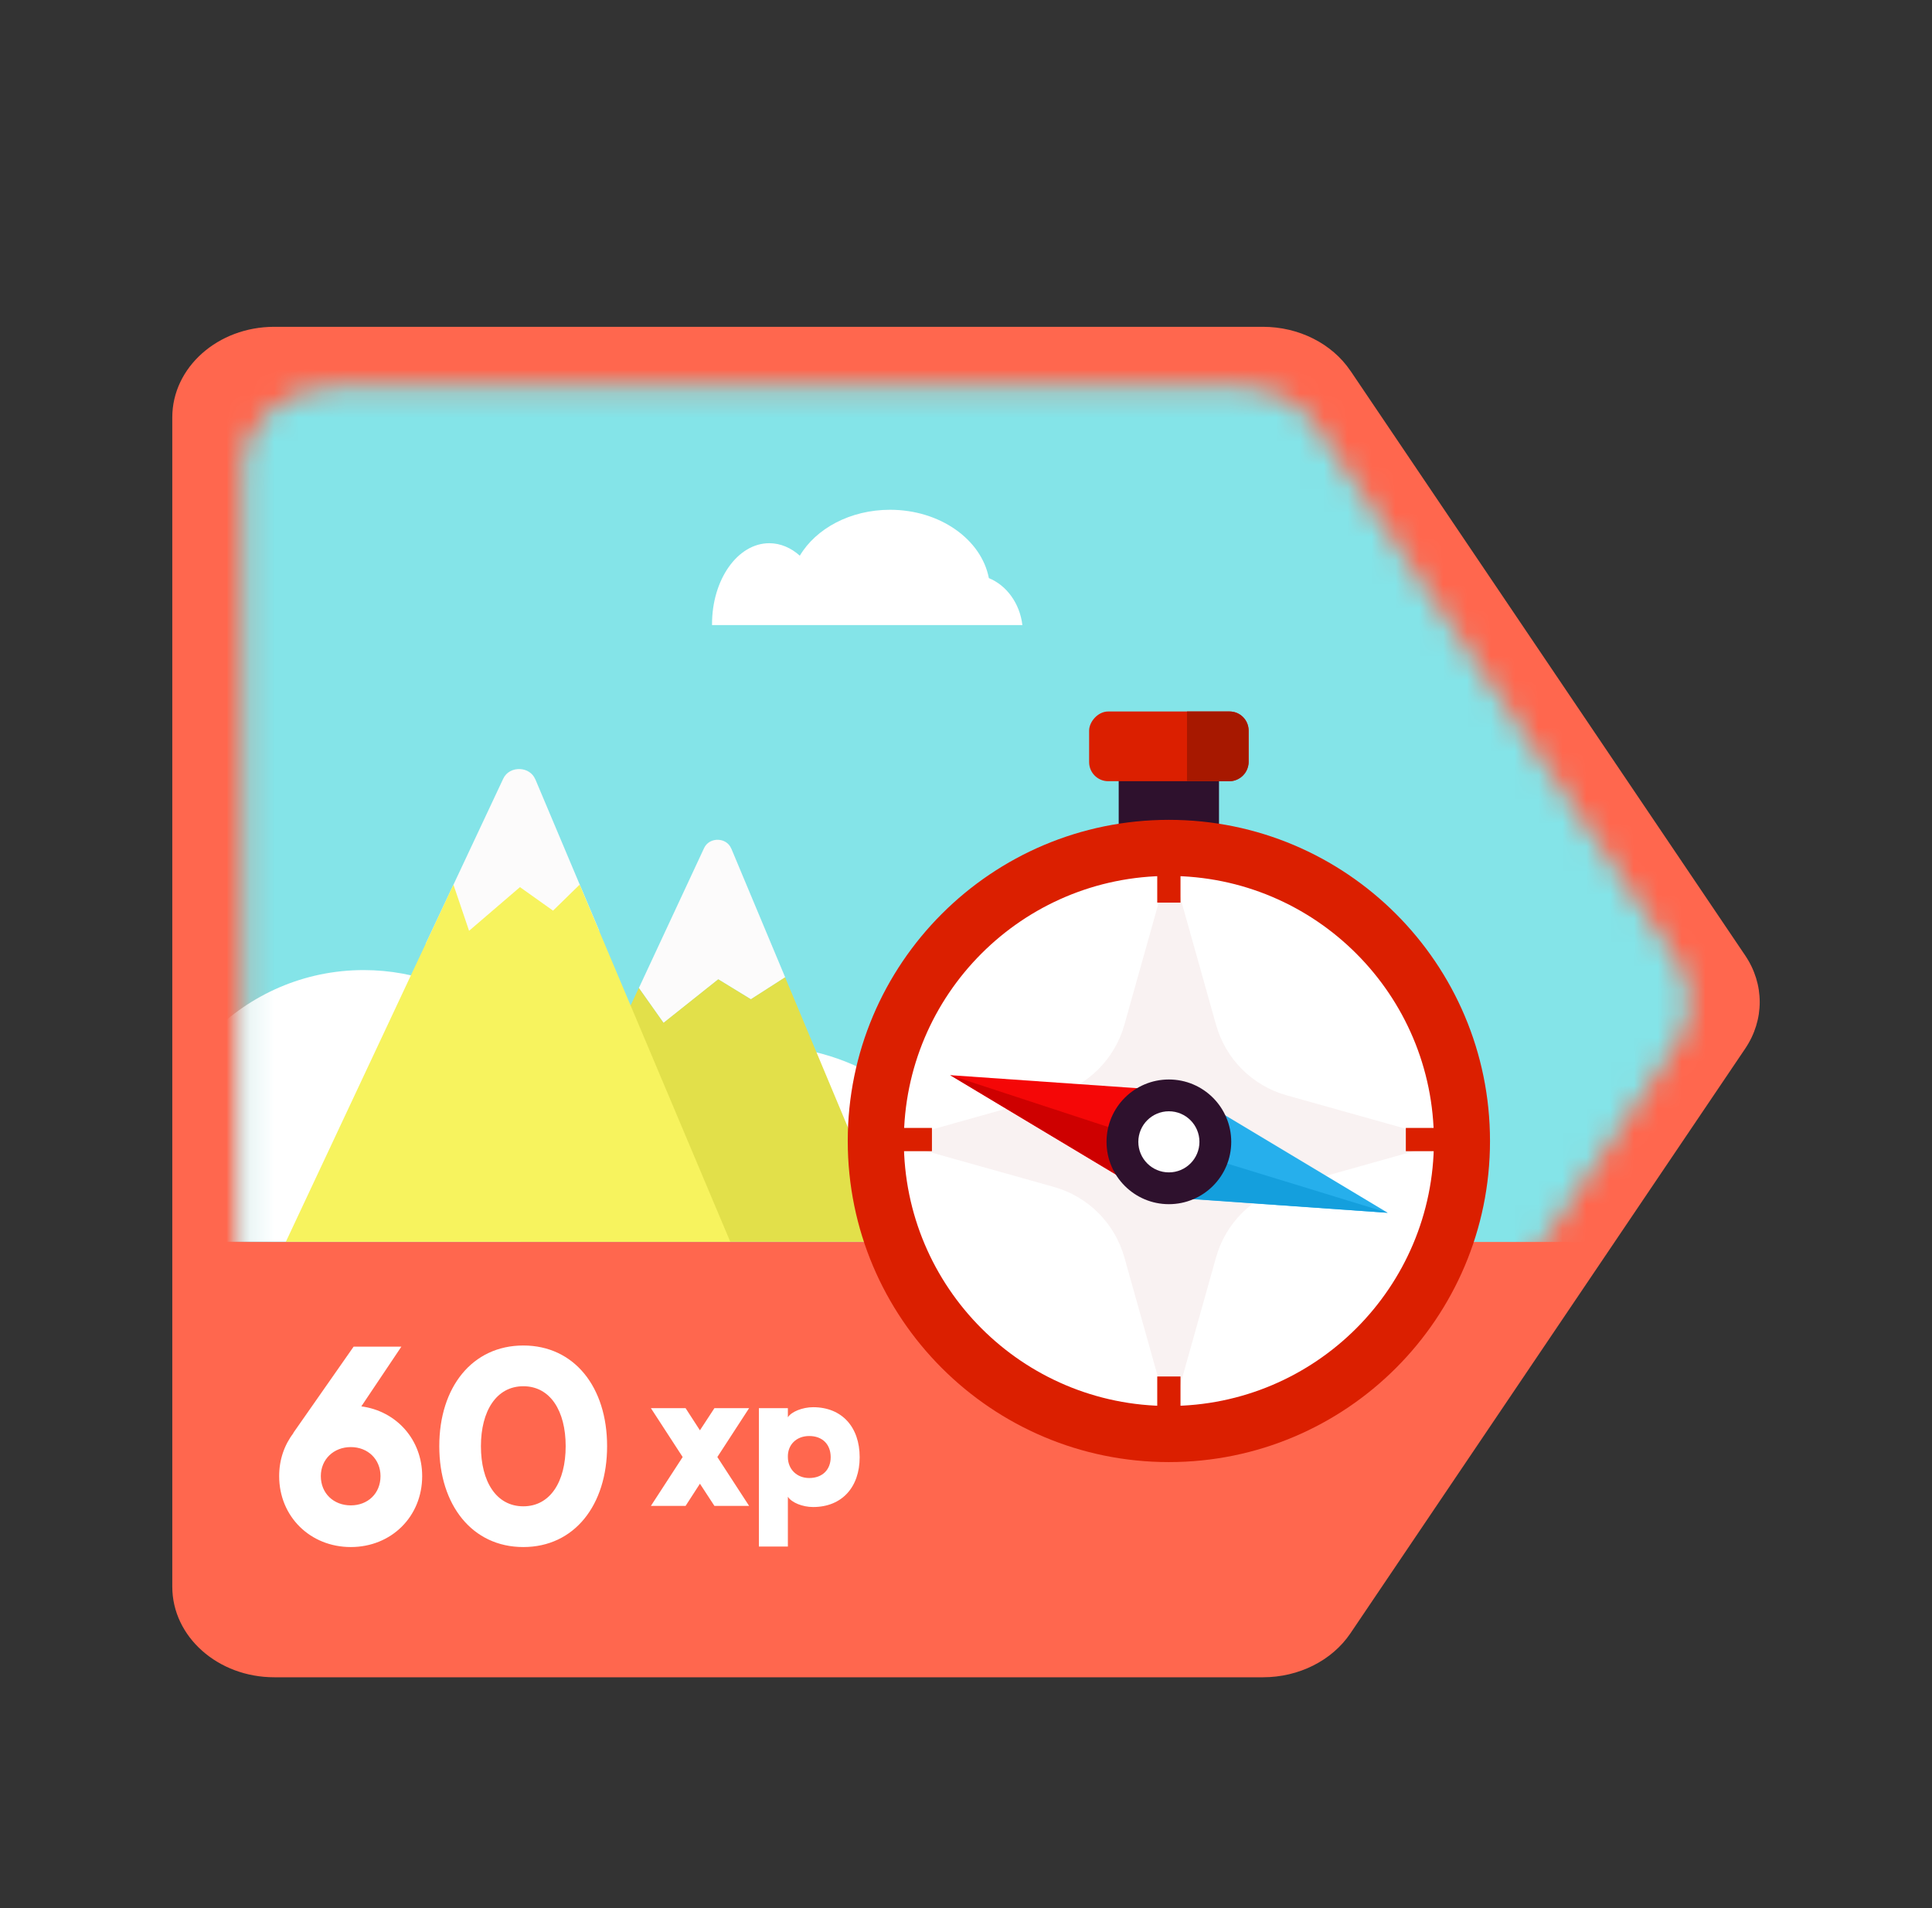 <svg width="81" height="80" viewBox="0 0 81 80" fill="none" xmlns="http://www.w3.org/2000/svg">
<rect x="0" y="0" width="81" height="80" fill="#333333" stroke="none"/>
<path d="M56.618 15.545L73.168 40.059C73.98 41.26 73.98 42.764 73.168 43.965L56.618 68.478C55.846 69.622 54.454 70.322 52.952 70.322L11.498 70.322C9.136 70.322 7.223 68.623 7.223 66.525L7.223 17.499C7.223 15.401 9.136 13.702 11.498 13.702L52.949 13.702C54.451 13.702 55.844 14.402 56.616 15.545L56.618 15.545Z" fill="#FF674E"/>
<mask id="mask0_2507_41658" style="mask-type:alpha" maskUnits="userSpaceOnUse" x="10" y="16" width="61" height="52">
<path d="M55.187 17.895L70.268 40.232C71.007 41.327 71.007 42.697 70.268 43.792L55.187 66.129C54.484 67.171 53.215 67.809 51.846 67.809L14.073 67.809C11.921 67.809 10.178 66.26 10.178 64.349L10.178 19.675C10.178 17.764 11.921 16.215 14.073 16.215L51.844 16.215C53.213 16.215 54.482 16.853 55.185 17.895L55.187 17.895Z" fill="#D9D9D9"/>
</mask>
<g mask="url(#mask0_2507_41658)">
<rect x="-3.345" y="10.742" width="93.497" height="41.329" fill="#84E4E8"/>
</g>
<mask id="mask1_2507_41658" style="mask-type:alpha" maskUnits="userSpaceOnUse" x="10" y="16" width="61" height="52">
<path d="M55.187 17.895L70.268 40.232C71.007 41.327 71.007 42.697 70.268 43.792L55.187 66.129C54.484 67.171 53.215 67.809 51.846 67.809L14.073 67.809C11.921 67.809 10.178 66.26 10.178 64.349L10.178 19.675C10.178 17.764 11.921 16.215 14.073 16.215L51.844 16.215C53.213 16.215 54.482 16.853 55.185 17.895L55.187 17.895Z" fill="#D9D9D9"/>
</mask>
<g mask="url(#mask1_2507_41658)">
<path fill-rule="evenodd" clip-rule="evenodd" d="M41.441 52.059H6.455C6.283 51.351 6.191 50.612 6.191 49.85C6.191 44.781 10.246 40.672 15.248 40.672C19.691 40.672 23.386 43.914 24.156 48.192C25.489 45.631 28.464 43.848 31.92 43.848C35.962 43.848 39.345 46.286 40.213 49.556C40.859 50.259 41.295 51.118 41.441 52.059Z" fill="white"/>
</g>
<path d="M11.704 61.888C11.704 61.201 11.92 60.583 12.303 60.083H12.293L14.825 56.461H16.827L15.149 58.964C16.62 59.16 17.7 60.357 17.7 61.888C17.7 63.586 16.405 64.862 14.707 64.862C13.009 64.862 11.704 63.586 11.704 61.888ZM14.707 60.671C13.991 60.671 13.451 61.182 13.451 61.888C13.451 62.614 13.991 63.115 14.707 63.115C15.423 63.115 15.953 62.614 15.953 61.888C15.953 61.182 15.423 60.671 14.707 60.671ZM18.417 60.632C18.417 58.159 19.8 56.412 21.94 56.412C24.079 56.412 25.453 58.159 25.453 60.632C25.453 63.105 24.079 64.862 21.94 64.862C19.8 64.862 18.417 63.105 18.417 60.632ZM21.94 58.12C20.811 58.12 20.163 59.16 20.163 60.632C20.163 62.124 20.811 63.154 21.94 63.154C23.068 63.154 23.716 62.124 23.716 60.632C23.716 59.15 23.068 58.12 21.94 58.12Z" fill="white"/>
<path d="M27.29 63.136L28.621 61.088L27.29 59.04H28.744L29.345 59.968L29.952 59.04H31.406L30.075 61.088L31.406 63.136H29.952L29.345 62.207L28.744 63.136H27.29ZM33.032 59.04V59.422C33.175 59.19 33.646 58.999 34.09 58.999C35.298 58.999 36.042 59.832 36.042 61.095C36.042 62.351 35.298 63.184 34.09 63.184C33.646 63.184 33.189 62.999 33.032 62.753V64.842H31.817V59.04H33.032ZM34.827 61.095C34.827 60.555 34.479 60.207 33.926 60.207C33.387 60.207 33.018 60.576 33.032 61.088C33.032 61.593 33.401 61.968 33.926 61.968C34.479 61.968 34.827 61.62 34.827 61.095Z" fill="white"/>
<path d="M30.656 35.574C30.558 35.34 30.338 35.219 30.115 35.21C29.876 35.198 29.634 35.313 29.52 35.555L26.785 41.424L27.821 42.888L30.115 41.06L31.482 41.897L32.919 40.975L30.659 35.574H30.656Z" fill="#FCFBFB"/>
<path d="M32.916 40.976L31.479 41.897L30.112 41.06L27.818 42.885L26.782 41.421L21.825 52.064H30.112H37.557L32.916 40.976Z" fill="#E2E04A"/>
<path d="M22.443 32.675C22.326 32.398 22.066 32.256 21.8 32.244C21.519 32.231 21.229 32.363 21.097 32.65L17.857 39.55L19.081 41.272L21.8 39.125L23.42 40.108L25.122 39.025L22.445 32.675H22.443Z" fill="#FCFBFB"/>
<path d="M24.302 37.09L23.186 38.18L21.8 37.194L19.666 39.025L19.011 37.09L11.984 52.065H21.8H30.618L24.302 37.09Z" fill="#F7F35E"/>
<circle cx="48.518" cy="47.837" r="12.263" fill="white"/>
<path d="M49.061 36.122L50.983 42.966C51.385 44.399 52.504 45.519 53.937 45.921L60.781 47.842L53.937 49.764C52.504 50.166 51.385 51.286 50.983 52.718L49.061 59.563L47.14 52.718C46.737 51.286 45.618 50.166 44.185 49.764L37.341 47.842L44.185 45.921C45.618 45.519 46.737 44.399 47.14 42.966L49.061 36.122Z" fill="#F9F2F2"/>
<rect x="48.518" y="36.001" width="0.975" height="1.842" fill="#DB1F00"/>
<rect x="48.518" y="57.711" width="0.975" height="1.842" fill="#DB1F00"/>
<rect x="37.23" y="48.265" width="0.975" height="1.842" transform="rotate(-90 37.23 48.265)" fill="#DB1F00"/>
<rect x="58.94" y="48.265" width="0.975" height="1.842" transform="rotate(-90 58.94 48.265)" fill="#DB1F00"/>
<rect x="46.902" y="32.243" width="4.205" height="3.38" fill="#2E112D"/>
<rect width="6.687" height="2.923" rx="0.8" transform="matrix(1 0 0 -1 45.662 32.753)" fill="#DB1F00"/>
<path d="M49.765 32.753H51.548C51.99 32.753 52.348 32.395 52.348 31.953V30.63C52.348 30.188 51.99 29.83 51.548 29.83H49.765V32.753Z" fill="#A71800"/>
<path d="M48.303 50.158L49.704 45.762L58.18 50.848L48.303 50.158Z" fill="#26AFEC"/>
<path d="M49.707 45.766L48.307 50.163L39.831 45.077L49.707 45.766Z" fill="#F50707"/>
<path d="M39.851 45.083L48.963 48.072L48.285 50.135L39.851 45.083Z" fill="#CE0000"/>
<path d="M58.18 50.848L48.541 50.165L49.125 48.072L58.18 50.848Z" fill="#149FDD"/>
<path fill-rule="evenodd" clip-rule="evenodd" d="M49.006 61.3C56.441 61.3 62.469 55.272 62.469 47.837C62.469 40.401 56.441 34.373 49.006 34.373C41.57 34.373 35.542 40.401 35.542 47.837C35.542 55.272 41.57 61.3 49.006 61.3ZM49.005 58.948C55.142 58.948 60.117 53.974 60.117 47.837C60.117 41.7 55.142 36.725 49.005 36.725C42.868 36.725 37.894 41.7 37.894 47.837C37.894 53.974 42.868 58.948 49.005 58.948Z" fill="#DB1F00"/>
<circle cx="49.006" cy="47.873" r="2.614" fill="#2E112D"/>
<circle cx="49.006" cy="47.873" r="1.281" fill="white"/>
<path fill-rule="evenodd" clip-rule="evenodd" d="M42.864 26.207H29.852C29.852 26.195 29.852 26.182 29.852 26.17C29.852 24.295 30.927 22.775 32.252 22.775C32.723 22.775 33.163 22.967 33.533 23.298C34.21 22.159 35.649 21.373 37.315 21.373C39.409 21.373 41.145 22.615 41.459 24.238C42.201 24.541 42.755 25.294 42.864 26.207Z" fill="white"/>
</svg>
